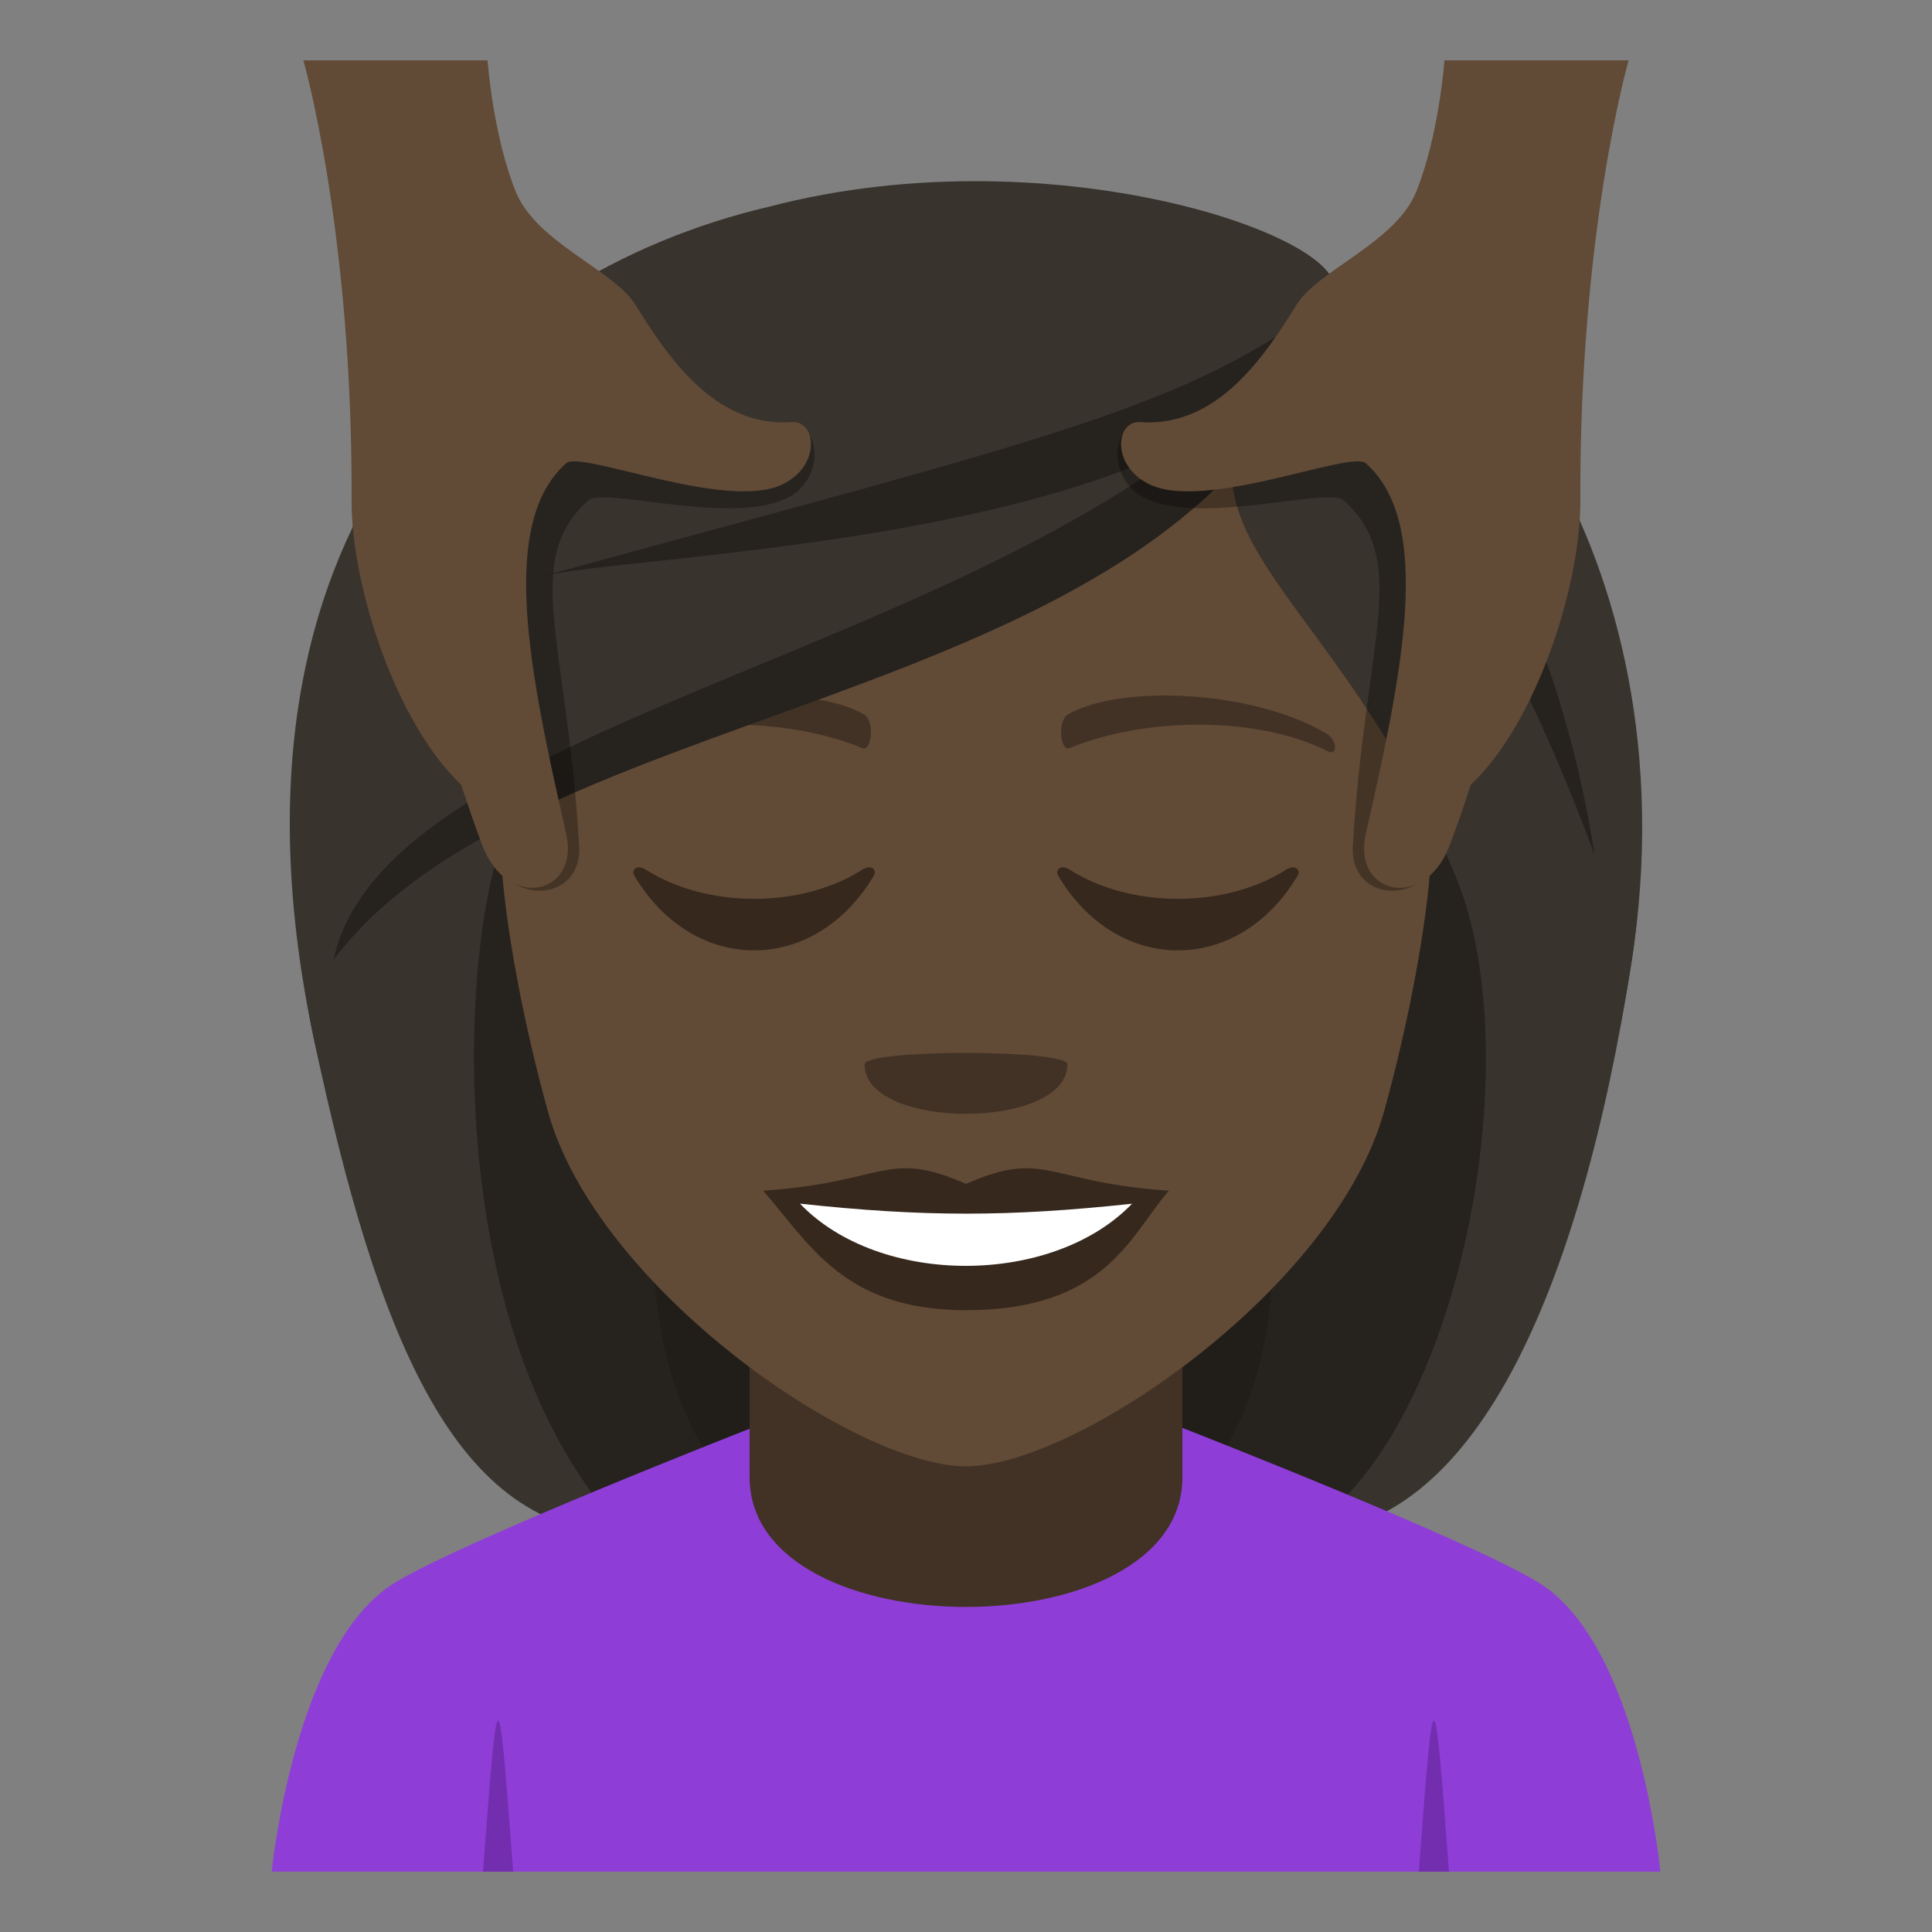 <?xml version="1.0" encoding="utf-8"?>
<!-- Generator: Adobe Illustrator 15.0.0, SVG Export Plug-In . SVG Version: 6.00 Build 0)  -->
<!DOCTYPE svg PUBLIC "-//W3C//DTD SVG 1.1//EN" "http://www.w3.org/Graphics/SVG/1.1/DTD/svg11.dtd">
<svg version="1.1" id="Layer_1" xmlns:x="http://ns.adobe.com/Extensibility/1.0/" xmlns:i="http://ns.adobe.com/AdobeIllustrator/10.0/" xmlns:graph="http://ns.adobe.com/Graphs/1.0/"
	 xmlns="http://www.w3.org/2000/svg" xmlns:xlink="http://www.w3.org/1999/xlink" xmlns:a="http://ns.adobe.com/AdobeSVGViewerExtensions/3.0/"
	 x="0px" y="0px" width="64px" height="64px" viewBox="0 0 64 64" enable-background="new 0 0 64 64" xml:space="preserve">
<rect x="0" y="0" width="64" height="64" fill="#808080" stroke="none"/>
<path fill="#211E1A" d="M19.938,16.645C11.807,51.548,12.549,50.8,29.668,50.8C20.195,44.173,38.342,16.17,19.938,16.645z"/>
<path fill="#26221E" d="M17.004,16.104c-5.934,26.52-0.814,33.329,3.732,34.696h5.209C13.756,42.213,32.811,15.582,17.004,16.104z"
	/>
<path fill="#211E1A" d="M43.861,16.643c8.131,34.905,7.387,34.157-9.73,34.157C42.842,45.479,25.457,16.168,43.861,16.643z"/>
<path fill="#26221E" d="M46.793,16.102c8.674,24.127-0.018,33.581-3.732,34.698h-5.207C50.045,42.912,30.99,15.58,46.793,16.102z"/>
<path fill="#38332D" d="M48.236,29.066c2.512,6.133,0.027,18.722-5.176,21.733c5.766,0,9.277-7.978,10.99-18.954
	C56.189,18.129,43.762,18.121,48.236,29.066z"/>
<path fill="#38332D" d="M10.393,34.391c2.1,9.905,4.686,16.409,10.344,16.409c-6.309-6.531-5.566-20.308-3.773-23.735
	C26.102,21.623,6.84,17.635,10.393,34.391z"/>
<path fill="#8E3ED6" d="M13.076,52.431c2.303-1.412,11.85-5.139,11.85-5.139h14.219c0,0,9.539,3.721,11.828,5.135
	C54.297,54.479,55,61.999,55,61.999H9C9,61.999,9.74,54.472,13.076,52.431z"/>
<path fill="#423225" d="M24.832,48.94c0,5.723,14.336,5.723,14.336,0c0-3.492,0-9.263,0-9.263H24.832
	C24.832,39.678,24.832,44.433,24.832,48.94z"/>
<path fill="#614A36" d="M32,8.256c-10.836,0-16.055,8.824-15.402,20.17c0.133,2.281,0.768,5.57,1.551,8.391
	C19.773,42.676,28.35,48.575,32,48.575c3.648,0,12.227-5.899,13.85-11.759c0.785-2.82,1.418-6.109,1.555-8.391
	C48.053,17.08,42.838,8.256,32,8.256z"/>
<path fill="#36281D" d="M32,39.219c-2.635-1.16-2.654-0.049-6.719,0.225c1.525,1.732,2.648,3.958,6.717,3.958
	c4.67,0,5.459-2.528,6.723-3.958C34.652,39.17,34.635,38.059,32,39.219z"/>
<path fill="#FFFFFF" d="M26.5,39.873c2.654,2.764,8.377,2.729,11,0.002C33.412,40.314,30.59,40.314,26.5,39.873z"/>
<path fill="#423225" d="M43.941,24.303c-2.443-1.453-6.82-1.633-8.555-0.641c-0.367,0.201-0.268,1.252,0.049,1.121
	c2.473-1.029,6.236-1.08,8.557,0.109C44.305,25.049,44.311,24.516,43.941,24.303z"/>
<path fill="#423225" d="M20.061,24.303c2.439-1.453,6.818-1.633,8.555-0.641c0.365,0.201,0.27,1.252-0.051,1.121
	c-2.473-1.029-6.234-1.082-8.555,0.109C19.697,25.049,19.689,24.516,20.061,24.303z"/>
<path fill="#423225" d="M35.359,35.258c0,2.186-6.719,2.186-6.719,0C28.641,34.754,35.359,34.754,35.359,35.258z"/>
<path fill="#38332D" d="M44.107,9.834c-7.598,7.785-0.346,8.287,4.129,19.232c2.512,6.133,4.102,13.756,5.814,2.779
	C56.189,18.129,47.969,8.689,44.107,9.834z"/>
<path fill="#38332D" d="M25.457,6.852C15.822,9.119,6.84,17.635,10.393,34.391c2.1,9.905,4.777-3.898,6.57-7.326
	c9.139-5.441,24.77-9.561,27.145-17.23C45.313,8.063,35.098,4.326,25.457,6.852z"/>
<path fill="#26221E" d="M18.074,19.057c4.074-0.826,23.566-1.215,26.033-9.223C39.502,13.504,34.729,14.504,18.074,19.057z"/>
<path fill="#26221E" d="M11.049,31.797c6.836-9.123,29.229-8.117,33.059-21.963C36.672,21.455,12.918,23.025,11.049,31.797z"/>
<path fill="#26221E" d="M41.855,11.73c-1.766,2.781,4.363-1.303,10.971,16.6C51.197,17.863,45.615,10.658,41.855,11.73z"/>
<path fill="#36281D" d="M28.561,28.812c-2.016,1.285-5.146,1.285-7.16,0c-0.309-0.198-0.492,0.016-0.395,0.182
	c1.957,3.318,5.99,3.318,7.947,0C29.053,28.827,28.867,28.613,28.561,28.812z"/>
<path fill="#36281D" d="M42.6,28.812c-2.016,1.285-5.145,1.285-7.16,0c-0.309-0.198-0.49,0.016-0.395,0.182
	c1.957,3.318,5.99,3.318,7.947,0C43.092,28.827,42.906,28.613,42.6,28.812z"/>
<path opacity="0.3" d="M26.328,14.153c-2.59,0.191-13.893-5.953-13.932,2.954c-0.012,2.814,3.393,8.487,3.537,10.15
	c0.25,2.875,3.371,2.839,3.252,0.771c-0.396-6.791-1.928-9.468,0.314-11.458c0.496-0.44,4.701,0.839,6.559-0.063
	C27.344,15.883,27.148,14.094,26.328,14.153z"/>
<path fill="#614A36" d="M26.223,13.981c-2.59,0.19-4.166-2.274-5.182-3.9c-0.705-1.129-3.271-2.049-3.951-3.72
	c-0.762-1.875-0.939-4.36-0.939-4.36h-6.1c0,0,1.635,5.68,1.596,14.586c-0.012,2.814,1.467,7.378,3.629,9.406
	c0,0,0.25,0.803,0.693,1.991c0.828,2.221,3.246,1.656,2.787-0.364c-1.225-5.383-2.242-10.284,0-12.274
	c0.496-0.439,5.311,1.6,7.168,0.698C27.209,15.42,27.043,13.922,26.223,13.981z"/>
<path opacity="0.3" d="M37.67,14.153c2.592,0.191,13.895-5.953,13.932,2.954c0.014,2.814-3.391,8.487-3.535,10.15
	c-0.25,2.875-3.373,2.839-3.252,0.771c0.395-6.791,1.928-9.468-0.314-11.458c-0.496-0.44-4.703,0.839-6.559-0.063
	C36.656,15.883,36.852,14.094,37.67,14.153z"/>
<path fill="#614A36" d="M37.775,13.981c2.592,0.19,4.168-2.274,5.184-3.9c0.703-1.129,3.271-2.049,3.951-3.72
	c0.762-1.875,0.939-4.36,0.939-4.36h6.1c0,0-1.635,5.68-1.598,14.586c0.014,2.814-1.465,7.378-3.627,9.406
	c0,0-0.25,0.803-0.693,1.991c-0.828,2.221-3.248,1.656-2.787-0.364c1.223-5.383,2.242-10.284,0-12.274
	c-0.496-0.439-5.313,1.6-7.168,0.698C36.791,15.42,36.957,13.922,37.775,13.981z"/>
<path fill="#732EB0" d="M16,61.999h1C16.5,55.333,16.5,55.333,16,61.999z"/>
<path fill="#732EB0" d="M47,61.999h1C47.5,55.333,47.5,55.333,47,61.999z"/>
</svg>
